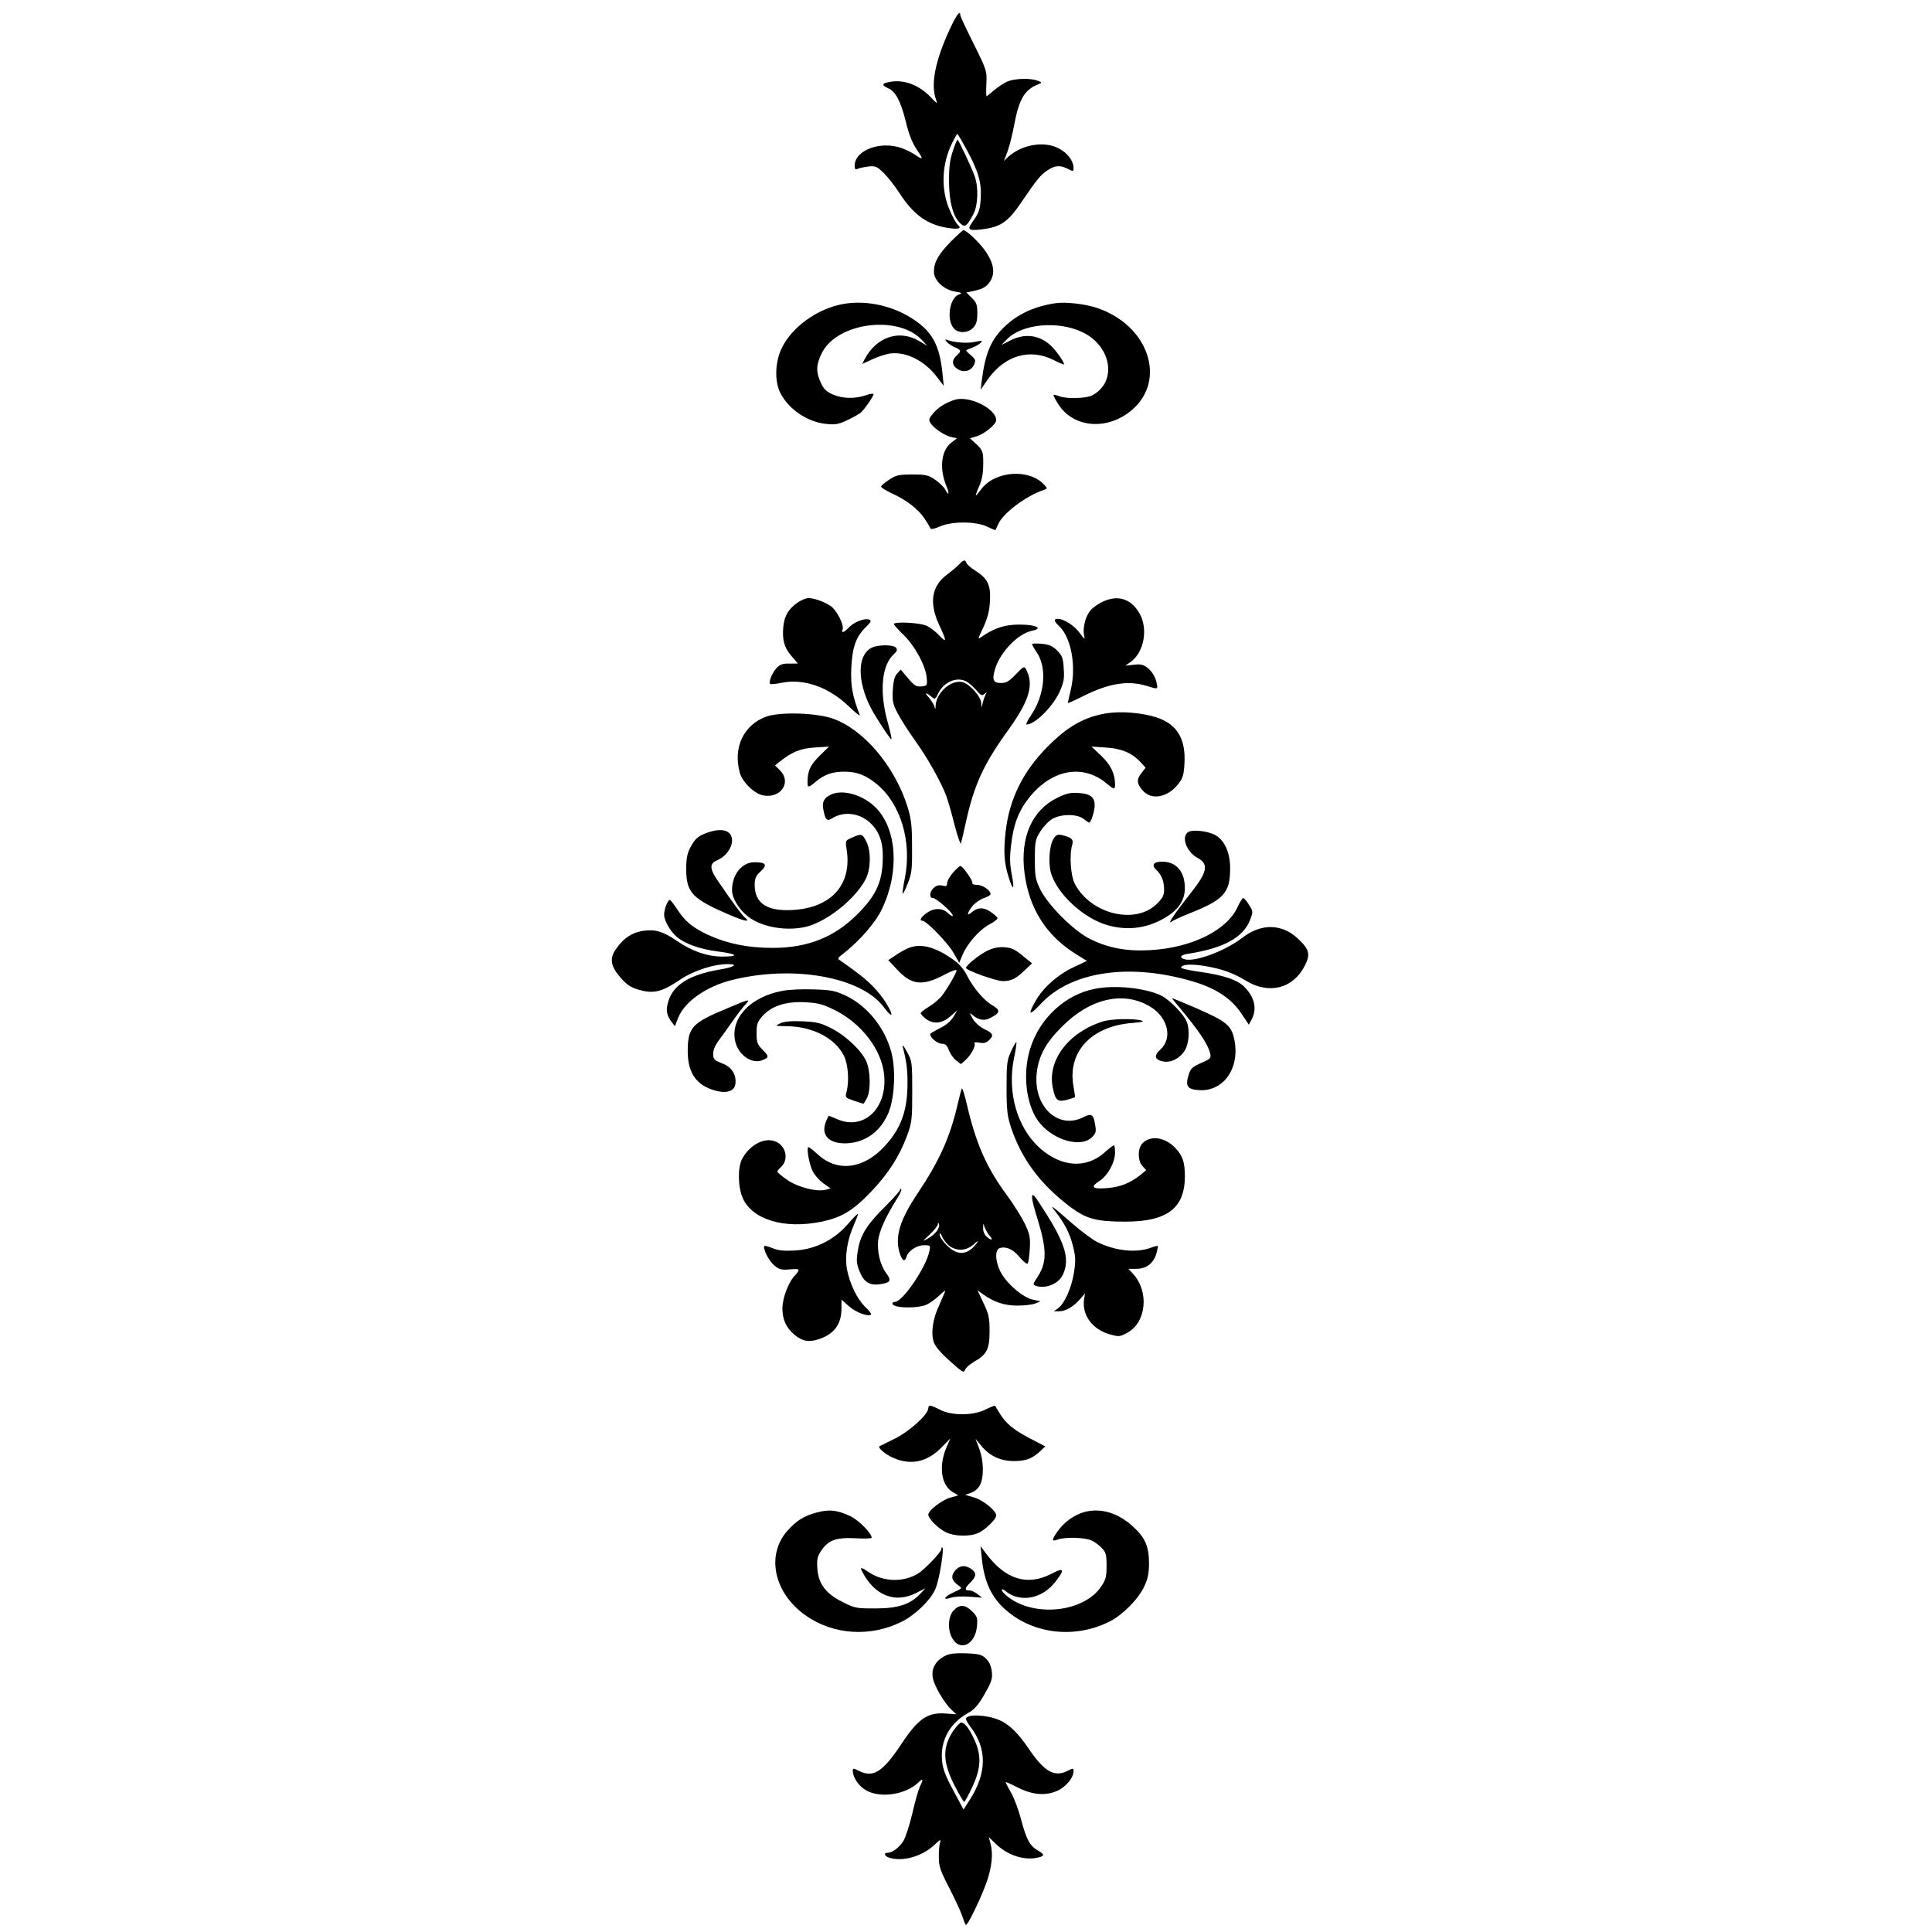 <?xml version="1.0" standalone="no"?>
<!DOCTYPE svg PUBLIC "-//W3C//DTD SVG 20010904//EN"
 "http://www.w3.org/TR/2001/REC-SVG-20010904/DTD/svg10.dtd">
<svg version="1.0" xmlns="http://www.w3.org/2000/svg"
 width="1024pt" height="1024pt" viewBox="0 0 1024 1024"
 preserveAspectRatio="xMidYMid meet">

<g transform="translate(0,1024) scale(0.1,-0.1)"
fill="#000000" stroke="none">
<path d="M5032 10081 c-76 -165 -100 -291 -71 -368 9 -26 7 -25 -29 13 -63 65
-142 94 -216 80 -43 -8 -45 -17 -8 -34 38 -16 66 -69 91 -169 20 -84 38 -126
73 -175 23 -33 16 -35 -22 -8 -16 11 -48 27 -71 35 -112 40 -249 -11 -249 -93
0 -19 4 -23 18 -16 9 4 35 9 57 12 36 3 44 -1 79 -35 21 -21 58 -67 81 -103
76 -118 149 -171 259 -188 58 -9 76 -3 52 17 -7 6 -26 39 -41 74 -49 109 -45
247 12 360 13 26 25 47 27 47 3 0 24 -37 49 -82 63 -117 80 -175 75 -258 -3
-58 -9 -77 -36 -115 -28 -40 -30 -46 -15 -52 9 -4 46 -1 81 5 80 13 120 43
184 138 84 123 102 146 138 170 40 28 69 30 110 9 29 -15 30 -15 30 6 0 34
-30 76 -74 100 -77 44 -198 25 -273 -43 l-22 -21 19 50 c10 28 26 90 35 139
26 140 56 190 130 218 19 8 19 9 -5 18 -37 15 -120 13 -161 -4 -19 -9 -51 -30
-71 -47 -20 -17 -37 -31 -39 -31 -2 0 -3 30 -1 67 3 67 2 71 -67 210 -39 78
-71 146 -71 152 0 31 -21 2 -58 -78z"/>
<path d="M5062 9473 c-27 -72 -32 -103 -32 -194 0 -107 22 -190 61 -224 23
-22 34 -14 68 50 25 47 28 142 7 201 -15 43 -86 194 -91 194 -1 0 -7 -12 -13
-27z"/>
<path d="M5038 8958 c-65 -67 -88 -108 -88 -159 0 -45 52 -94 110 -104 40 -7
42 -9 22 -16 -50 -19 -67 -135 -26 -180 24 -27 75 -25 102 4 17 18 22 36 22
76 0 45 -4 57 -29 82 l-29 29 26 5 c57 12 76 21 96 48 32 44 26 97 -19 163
-33 48 -102 114 -119 114 -3 0 -34 -28 -68 -62z"/>
<path d="M4470 8629 c-137 -24 -275 -123 -328 -237 -35 -74 -37 -176 -5 -237
46 -87 145 -153 244 -162 47 -5 66 -1 110 20 30 14 61 32 70 39 19 16 69 87
69 99 0 4 -19 2 -41 -6 -57 -20 -126 -18 -177 5 -33 15 -47 29 -62 62 -26 58
-25 94 6 157 81 162 404 204 530 69 l29 -31 -46 27 c-106 61 -226 19 -288
-101 l-11 -22 52 24 c29 14 71 27 94 31 84 12 183 -36 250 -124 l36 -47 -7 69
c-15 143 -52 214 -147 279 -109 75 -253 108 -378 86z"/>
<path d="M5595 8633 c-109 -16 -198 -56 -267 -121 -74 -69 -106 -143 -124
-287 l-6 -50 36 52 c89 128 223 169 350 105 31 -16 56 -26 56 -23 0 12 -38 67
-66 95 -61 60 -139 72 -218 32 l-48 -24 27 28 c80 84 272 102 403 39 156 -76
184 -265 50 -335 -32 -16 -135 -19 -174 -4 -15 6 -28 9 -30 7 -2 -2 9 -24 25
-49 82 -129 265 -141 394 -28 182 161 81 448 -189 538 -61 21 -167 33 -219 25z"/>
<path d="M5018 8428 c7 -9 26 -21 42 -28 35 -15 37 -21 10 -45 -27 -24 -25
-51 5 -71 33 -21 72 -11 87 22 11 24 9 29 -16 51 -16 13 -27 25 -25 27 2 1 18
8 36 15 18 7 37 19 43 26 9 11 3 11 -32 3 -40 -9 -109 -4 -147 10 -13 5 -14 3
-3 -10z"/>
<path d="M5060 8121 c-47 -15 -88 -40 -114 -72 -24 -28 -25 -34 -13 -53 19
-28 76 -66 111 -73 l28 -6 -31 -24 c-53 -42 -63 -137 -25 -229 18 -42 13 -55
-6 -19 -7 13 -31 37 -53 52 -36 25 -49 28 -122 28 -72 0 -86 -3 -123 -28 -23
-15 -42 -31 -42 -36 0 -5 25 -21 55 -35 80 -36 141 -84 175 -134 16 -24 30
-48 32 -53 2 -6 24 -1 48 10 62 28 187 29 249 1 24 -11 44 -20 46 -20 1 0 8
14 15 30 24 59 148 152 244 184 18 6 18 7 1 26 -79 88 -262 75 -335 -24 -14
-19 -26 -33 -28 -32 -1 2 6 23 17 47 19 44 24 77 22 153 -1 30 -8 46 -35 71
l-35 32 37 11 c41 13 102 63 102 85 0 61 -144 132 -220 108z"/>
<path d="M5084 7249 c-10 -11 -40 -36 -65 -55 -82 -60 -96 -151 -40 -269 40
-85 39 -95 -3 -51 -18 20 -49 43 -69 51 -35 14 -157 21 -169 9 -3 -3 19 -28
48 -56 62 -59 122 -169 126 -233 3 -38 2 -40 -28 -43 -27 -3 -38 4 -71 43
l-39 46 -19 -21 c-14 -16 -20 -40 -23 -88 -3 -59 0 -74 27 -125 17 -32 58 -96
91 -142 65 -90 139 -222 166 -295 9 -25 29 -94 44 -155 16 -60 31 -103 33 -95
3 8 15 60 27 115 44 198 93 305 229 493 108 151 132 236 89 315 -9 17 -14 15
-54 -27 -35 -37 -50 -46 -78 -46 -42 0 -49 16 -32 74 27 90 122 188 196 203
76 15 -4 39 -104 31 -58 -5 -109 -25 -164 -64 -21 -15 -20 -12 10 51 23 51 32
86 35 139 5 84 -12 120 -77 161 -23 14 -43 32 -47 40 -7 20 -16 19 -39 -6z
m46 -626 c14 -10 36 -30 49 -46 20 -23 26 -26 39 -15 13 11 14 11 7 -1 -4 -8
-12 -28 -16 -45 -7 -31 -7 -31 -8 -4 -1 36 -63 105 -101 113 -60 13 -138 -57
-141 -126 -1 -21 -2 -21 -6 -4 -3 11 -17 33 -31 49 -26 28 -14 28 19 0 13 -12
18 -9 32 21 31 65 107 93 157 58z"/>
<path d="M4230 7048 c-50 -34 -72 -71 -78 -127 -7 -73 4 -113 43 -158 l34 -40
-46 0 c-38 0 -50 -5 -70 -27 -22 -26 -40 -72 -31 -81 3 -3 30 0 61 6 116 24
248 -22 354 -123 36 -35 63 -56 60 -48 -39 101 -49 155 -45 248 5 111 25 168
78 219 27 27 30 33 17 39 -24 9 -81 -13 -107 -41 -26 -28 -42 -33 -34 -11 9
23 -31 101 -62 123 -34 23 -88 43 -119 43 -12 0 -37 -10 -55 -22z"/>
<path d="M5845 7051 c-22 -10 -51 -30 -63 -44 -28 -29 -45 -96 -36 -135 6 -24
3 -22 -24 14 -29 39 -83 74 -116 74 -23 0 -20 -13 8 -39 63 -59 91 -210 62
-334 -9 -38 -16 -70 -16 -73 0 -2 36 14 80 36 136 68 237 85 336 55 65 -20 63
-21 52 25 -6 24 -23 51 -41 66 -26 22 -38 25 -76 21 l-46 -5 28 20 c71 51 93
175 47 256 -44 78 -114 101 -195 63z"/>
<path d="M5470 6826 c0 -4 12 -25 27 -47 53 -81 40 -222 -31 -328 -19 -28 -30
-51 -25 -51 44 0 138 93 175 173 22 49 26 69 22 123 -3 56 -8 69 -35 96 -24
24 -42 32 -82 36 -28 2 -51 2 -51 -2z"/>
<path d="M4620 6807 c-76 -38 -78 -175 -5 -318 27 -52 106 -172 110 -167 2 2
-7 44 -21 93 -44 161 -31 301 35 359 16 15 18 22 10 33 -14 17 -95 17 -129 0z"/>
<path d="M5869 6460 c-121 -19 -210 -69 -319 -180 -128 -129 -201 -277 -220
-449 -12 -108 -8 -166 17 -243 23 -73 31 -65 16 15 -11 55 -12 92 -4 157 12
108 39 181 94 250 120 153 287 183 413 77 39 -33 44 -33 44 -4 0 56 -23 103
-73 151 l-52 49 75 -5 c84 -5 138 -28 184 -76 l28 -31 -21 -27 c-28 -35 -27
-56 5 -93 46 -55 135 -38 191 36 23 30 28 48 31 109 7 131 -42 209 -153 243
-77 24 -182 32 -256 21z"/>
<path d="M4062 6442 c-120 -43 -178 -164 -141 -297 14 -51 77 -112 124 -121
94 -17 152 70 89 133 l-26 26 23 19 c69 54 111 71 187 76 l76 5 -50 -49 c-49
-48 -64 -80 -64 -140 0 -30 5 -30 44 3 45 38 88 53 151 53 66 0 113 -18 171
-65 128 -105 188 -305 150 -499 -9 -44 -14 -81 -12 -83 2 -3 15 22 27 54 21
51 24 75 23 193 0 112 -4 148 -23 210 -66 216 -231 412 -396 471 -88 31 -279
37 -353 11z"/>
<path d="M4401 6027 c-34 -17 -45 -39 -37 -78 10 -55 19 -64 47 -46 65 41 153
27 210 -33 46 -49 63 -108 57 -207 -6 -106 -41 -176 -133 -268 -122 -122 -263
-179 -450 -179 -130 0 -239 22 -340 68 -85 40 -124 72 -166 137 -18 27 -35 49
-39 49 -11 0 -30 -49 -30 -78 0 -30 31 -85 63 -114 45 -40 126 -69 222 -81
104 -13 116 -27 24 -27 -79 0 -162 28 -241 83 -75 51 -116 63 -182 53 -56 -9
-102 -39 -139 -93 -38 -53 -32 -93 24 -157 31 -35 53 -50 95 -62 77 -22 121
-12 210 48 75 52 184 88 262 88 58 0 34 -16 -45 -29 -158 -27 -245 -81 -271
-169 -14 -46 -9 -74 18 -109 l17 -22 17 43 c32 85 148 167 283 201 325 82 688
18 808 -144 36 -49 52 -53 29 -8 -36 69 -91 132 -167 188 -43 33 -86 63 -95
69 -15 8 -12 13 18 36 86 67 171 164 205 237 94 197 79 424 -34 537 -69 69
-178 99 -240 67z"/>
<path d="M5605 6012 c-135 -65 -199 -210 -175 -398 24 -189 115 -333 273 -431
l58 -36 -70 -33 c-82 -38 -162 -108 -202 -179 -44 -77 -35 -82 27 -16 163 176
483 220 823 114 111 -35 189 -88 240 -164 l40 -60 16 30 c28 55 15 114 -38
169 -38 39 -113 64 -244 82 -51 7 -93 17 -93 21 0 17 49 21 119 10 94 -15 154
-36 223 -78 123 -76 252 -43 314 79 31 61 24 87 -40 146 -84 77 -193 78 -291
2 -92 -71 -254 -131 -307 -114 -30 9 -21 23 20 29 187 29 292 86 328 180 16
43 16 45 -6 79 -12 20 -26 36 -30 36 -5 0 -18 -20 -29 -44 -55 -126 -244 -220
-466 -232 -121 -7 -220 11 -315 58 -87 42 -224 179 -266 263 -26 54 -29 70
-29 161 0 94 2 104 30 149 17 26 46 56 65 66 48 26 129 25 163 -1 14 -11 27
-20 30 -20 9 0 28 58 29 89 1 45 -22 64 -84 68 -43 3 -64 -1 -113 -25z"/>
<path d="M3747 5826 c-49 -18 -64 -32 -89 -80 -16 -30 -21 -60 -21 -111 0
-128 31 -160 244 -250 75 -31 98 -33 64 -5 -14 12 -66 82 -142 194 -42 61 -43
89 -3 106 45 18 80 65 80 105 0 54 -52 70 -133 41z"/>
<path d="M6298 5830 c-39 -24 -10 -105 49 -137 60 -32 53 -74 -31 -180 -93
-118 -134 -180 -105 -157 8 6 46 24 84 39 193 76 225 111 225 244 0 81 -29
146 -77 174 -38 22 -122 32 -145 17z"/>
<path d="M4517 5801 c-37 -16 -37 -16 -30 -61 32 -196 -90 -322 -312 -324
-118 -1 -175 43 -175 134 0 34 6 48 32 72 37 34 28 48 -33 48 -67 0 -119 -65
-119 -148 0 -42 36 -102 85 -140 81 -64 241 -84 345 -42 111 44 235 153 280
244 26 54 27 147 2 195 -21 42 -26 44 -75 22z"/>
<path d="M5585 5796 c-23 -35 -30 -126 -15 -182 32 -112 176 -245 305 -279 95
-26 186 -17 273 26 91 46 132 100 132 172 0 86 -44 138 -116 140 -49 1 -64
-17 -35 -44 28 -26 41 -60 41 -106 0 -28 -8 -44 -38 -73 -113 -113 -350 -56
-435 105 -22 42 -30 152 -14 207 8 29 -2 39 -55 52 -22 5 -31 1 -43 -18z"/>
<path d="M5051 5615 c-17 -20 -31 -45 -31 -56 0 -16 -5 -18 -25 -13 -18 4 -32
1 -45 -11 -24 -21 -26 -55 -5 -55 18 0 105 -77 105 -93 0 -6 -11 0 -25 13 -31
29 -74 29 -115 0 -29 -21 -39 -40 -21 -40 21 0 135 -118 164 -169 l31 -54 18
43 c26 61 90 133 143 161 25 13 44 28 42 34 -2 5 -19 20 -38 33 -36 25 -70 23
-101 -5 -27 -24 -21 1 7 36 14 16 41 35 60 41 19 6 35 16 35 21 0 20 -42 49
-71 49 -16 0 -28 4 -25 8 6 10 -51 92 -64 92 -4 0 -22 -16 -39 -35z"/>
<path d="M4820 5217 c-19 -7 -52 -25 -73 -40 l-39 -26 47 -50 c77 -83 135 -89
253 -26 34 18 62 28 62 22 0 -13 -45 -92 -78 -135 -14 -18 -45 -44 -69 -58
-23 -14 -43 -30 -43 -34 0 -5 12 -18 26 -29 40 -31 86 -27 131 12 l37 32 -21
-35 c-13 -22 -39 -44 -72 -60 -28 -14 -51 -28 -51 -31 0 -19 39 -51 62 -51 19
0 28 -8 37 -34 7 -18 24 -43 38 -54 l26 -20 25 22 c30 28 55 75 47 88 -4 6 6
7 25 4 22 -5 36 -2 50 11 29 26 25 38 -22 60 -25 12 -50 35 -62 55 -19 34 -19
35 0 19 31 -26 61 -31 92 -15 55 29 57 41 10 69 -45 26 -102 94 -136 163 -11
22 -36 52 -54 66 -101 76 -181 100 -248 75z"/>
<path d="M5220 5194 c-45 -26 -100 -72 -100 -84 0 -13 159 -70 195 -70 45 0
69 12 117 58 l38 36 -37 30 c-55 47 -74 55 -123 56 -30 0 -60 -9 -90 -26z"/>
<path d="M5803 4999 c-157 -30 -294 -157 -343 -318 -43 -138 -20 -311 54 -397
77 -90 215 -127 272 -73 22 21 25 30 19 64 -9 59 -19 66 -62 44 -135 -69 -268
57 -248 235 10 89 48 160 135 246 152 152 331 190 472 101 89 -57 113 -165 49
-223 -37 -33 -32 -55 14 -64 42 -8 90 17 115 59 22 35 27 109 10 151 -14 38
-89 115 -133 138 -82 41 -246 59 -354 37z"/>
<path d="M4151 4989 c-169 -30 -276 -139 -256 -260 13 -77 88 -132 146 -108
36 14 36 20 -1 57 -26 27 -30 38 -30 86 0 47 4 60 31 90 47 54 124 79 226 74
69 -4 93 -10 156 -41 142 -70 250 -210 263 -343 18 -177 -106 -296 -246 -237
l-48 20 -11 -24 c-34 -74 6 -123 98 -123 105 1 191 63 232 167 31 80 37 224
14 313 -34 132 -128 249 -243 303 -55 26 -76 30 -170 33 -59 2 -131 -1 -161
-7z"/>
<path d="M6249 4903 c104 -124 154 -198 165 -246 6 -25 3 -29 -48 -51 -48 -22
-56 -29 -67 -66 -17 -58 -5 -74 57 -78 133 -8 221 124 184 278 -16 67 -45 89
-201 157 -68 29 -125 53 -127 53 -2 0 15 -21 37 -47z"/>
<path d="M3855 4896 c-188 -78 -209 -101 -210 -226 0 -118 46 -183 148 -211
61 -16 101 -2 105 38 5 50 -21 89 -73 108 -40 16 -45 21 -45 50 0 20 11 46 30
71 16 21 48 66 71 99 23 33 53 72 67 88 33 35 28 34 -93 -17z"/>
<path d="M5845 4826 c-183 -58 -295 -207 -265 -352 14 -67 25 -76 76 -63 21 6
40 12 41 13 2 2 -2 27 -7 57 -34 182 93 320 310 337 54 4 68 8 50 13 -41 12
-162 9 -205 -5z"/>
<path d="M4135 4816 c-29 -14 -29 -14 36 -15 136 -2 253 -62 301 -155 23 -44
30 -134 15 -192 -8 -31 -7 -32 39 -48 26 -9 49 -16 51 -16 1 0 9 13 18 30 21
41 19 145 -4 196 -26 58 -113 139 -189 176 -54 27 -78 32 -151 35 -60 2 -95
-1 -116 -11z"/>
<path d="M5359 4668 c-22 -48 -24 -67 -24 -193 0 -119 4 -150 23 -209 57 -171
157 -304 316 -424 85 -63 138 -77 291 -77 220 0 314 71 315 237 0 80 -11 112
-52 155 -55 57 -133 67 -174 22 -25 -28 -24 -91 1 -119 l20 -22 -30 -25 c-54
-43 -105 -64 -174 -70 -82 -7 -95 5 -43 38 44 29 82 98 82 151 0 21 -3 38 -6
38 -3 0 -26 -17 -50 -39 -99 -87 -230 -77 -344 25 -119 108 -172 293 -136 474
10 45 15 84 13 86 -2 3 -15 -19 -28 -48z"/>
<path d="M4784 4695 c21 -82 26 -121 26 -195 0 -147 -35 -244 -124 -338 -111
-119 -249 -135 -351 -41 -23 21 -46 39 -50 39 -12 0 3 -88 22 -127 9 -19 34
-48 56 -64 l39 -28 -26 -7 c-48 -12 -147 13 -203 52 -29 20 -53 40 -53 44 0 4
9 15 19 24 43 39 28 113 -29 136 -58 24 -137 -18 -177 -93 -24 -46 -22 -149 4
-208 51 -113 218 -164 413 -125 110 22 171 59 271 164 89 94 148 187 187 294
25 68 27 85 27 233 0 156 -1 161 -28 210 -15 28 -25 41 -23 30z"/>
<path d="M5097 4470 c-3 -8 -13 -49 -23 -90 -38 -165 -96 -294 -207 -460 -100
-148 -127 -240 -96 -329 13 -36 25 -40 34 -11 10 31 54 60 93 60 33 0 34 -1
28 -31 -16 -84 -142 -269 -182 -269 -8 0 -14 -4 -14 -9 0 -25 136 -28 183 -5
18 9 47 30 65 47 17 17 32 28 32 25 0 -3 -14 -35 -30 -71 -36 -76 -47 -150
-31 -200 8 -23 37 -58 86 -101 65 -59 74 -64 80 -47 3 11 25 30 47 43 68 38
83 67 83 161 0 72 -4 91 -32 150 l-32 68 29 -21 c58 -41 113 -60 182 -60 37 0
79 5 95 11 l28 12 -42 9 c-53 11 -143 90 -172 151 -27 56 -28 113 -2 122 34
10 70 -6 105 -48 19 -23 38 -38 43 -34 4 5 9 39 11 77 4 61 0 77 -25 132 -17
35 -60 104 -96 153 -107 144 -165 275 -212 480 -13 55 -25 93 -28 85z m-130
-753 c-8 -12 -30 -31 -48 -41 -33 -18 -33 -18 9 21 23 22 42 46 43 54 0 11 2
11 6 1 3 -7 -2 -23 -10 -35z m280 -29 c20 -23 6 -24 -19 -1 -10 9 -18 28 -17
42 l0 26 10 -25 c6 -13 17 -33 26 -42z m-212 -54 c42 -27 89 -23 127 12 18 16
26 20 18 9 -48 -68 -104 -74 -161 -16 -22 21 -39 47 -39 57 1 13 5 8 15 -13 7
-17 26 -39 40 -49z"/>
<path d="M4770 3933 c0 -5 -32 -41 -70 -79 -101 -99 -139 -157 -152 -236 -10
-57 -9 -72 6 -112 23 -60 53 -80 107 -73 59 8 66 19 36 59 -32 42 -50 119 -42
178 7 49 41 123 94 208 19 29 31 55 28 59 -4 3 -7 2 -7 -4z"/>
<path d="M5470 3892 c0 -11 13 -63 30 -116 50 -164 49 -230 -4 -309 -20 -30
-22 -36 -9 -41 51 -20 123 8 146 57 37 78 16 158 -84 318 -68 108 -79 121 -79
91z"/>
<path d="M5593 3820 c51 -66 77 -117 94 -184 14 -57 15 -79 5 -142 -13 -82
-50 -164 -84 -188 l-22 -16 29 0 c34 0 77 26 112 67 l24 28 -5 -31 c-13 -82
43 -160 135 -186 51 -14 54 -14 97 10 99 56 113 219 26 312 l-23 25 44 0 c53
1 90 30 105 84 5 19 8 36 7 37 -2 2 -21 -3 -42 -11 -77 -27 -190 -14 -283 34
-23 12 -80 54 -125 93 -118 103 -126 108 -94 68z"/>
<path d="M4492 3750 c-73 -83 -172 -132 -280 -138 -57 -3 -87 0 -116 12 -22 9
-41 14 -44 12 -11 -11 22 -78 51 -102 27 -23 38 -26 84 -22 55 5 57 1 22 -37
-32 -36 -62 -117 -62 -170 0 -59 20 -102 63 -139 42 -34 73 -41 123 -26 86 26
127 79 127 165 l0 47 39 -35 c37 -33 104 -58 118 -44 3 3 -11 21 -31 40 -43
41 -82 122 -97 200 -12 69 1 154 37 235 13 30 23 56 21 58 -2 2 -27 -23 -55
-56z"/>
<path d="M4920 2776 c0 -33 -100 -123 -177 -161 -43 -21 -80 -40 -82 -41 -8
-7 24 -36 59 -54 96 -49 188 -34 266 44 l51 52 -19 -44 c-44 -99 -31 -203 31
-240 l30 -18 -43 -12 c-42 -11 -116 -68 -116 -90 0 -20 52 -73 91 -92 45 -23
125 -26 172 -6 37 15 97 73 97 94 0 25 -69 81 -117 95 l-47 14 31 11 c18 6 38
23 47 41 22 42 20 130 -4 193 l-20 52 31 -37 c45 -55 102 -81 174 -81 65 1 94
12 138 52 l27 26 -81 42 c-88 46 -129 80 -161 134 -12 19 -23 37 -24 39 -2 2
-25 -7 -51 -20 -66 -33 -179 -33 -241 -1 -50 26 -62 27 -62 8z"/>
<path d="M4331 2224 c-69 -18 -111 -44 -159 -99 -112 -128 -70 -327 95 -445
148 -106 347 -119 515 -34 71 36 152 115 176 173 20 45 47 209 37 219 -3 3 -5
0 -5 -7 0 -16 -86 -107 -124 -131 -77 -47 -181 -45 -258 5 -46 31 -52 31 -37
3 65 -125 173 -167 283 -112 l51 26 -29 -31 c-53 -55 -117 -76 -237 -76 -101
0 -109 1 -175 35 -89 45 -126 96 -132 177 -3 48 0 64 20 93 38 57 78 72 181
67 48 -3 87 -1 87 2 0 25 -68 93 -113 115 -70 33 -111 37 -176 20z"/>
<path d="M5747 2226 c-54 -15 -111 -56 -144 -106 -30 -43 -29 -52 3 -40 37 14
140 12 177 -4 18 -7 43 -26 57 -41 22 -23 25 -36 25 -94 0 -57 -4 -74 -28
-109 -90 -136 -350 -166 -493 -57 -19 14 -34 31 -34 37 0 7 7 5 18 -4 78 -65
197 -43 267 50 51 66 45 76 -23 40 -128 -65 -242 -30 -345 107 l-30 40 7 -66
c12 -122 52 -208 128 -273 148 -129 368 -152 550 -60 68 34 153 120 183 186
19 41 25 69 25 123 0 88 -21 136 -84 193 -80 74 -171 101 -259 78z"/>
<path d="M5061 1914 c-23 -29 -17 -52 20 -78 20 -14 19 -15 -25 -35 -52 -23
-64 -46 -15 -29 17 6 60 8 97 5 l67 -5 -24 19 c-13 10 -31 19 -40 19 -30 0
-30 10 0 40 35 34 36 54 7 74 -33 23 -64 19 -87 -10z"/>
<path d="M5055 1705 c-29 -29 -34 -98 -10 -144 40 -77 123 -41 133 58 4 46 2
53 -26 81 -37 36 -65 38 -97 5z"/>
<path d="M5014 1466 c-50 -23 -77 -64 -71 -112 4 -42 60 -139 102 -178 l24
-22 -58 4 c-94 7 -145 -28 -231 -158 -102 -154 -152 -185 -230 -145 -27 14
-30 14 -30 -1 0 -35 32 -82 72 -104 76 -42 207 -22 275 42 26 25 29 19 9 -20
-7 -15 -26 -79 -40 -142 -15 -62 -36 -128 -47 -146 -21 -35 -59 -64 -84 -64
-23 0 -18 -18 8 -26 71 -23 174 6 240 68 29 28 36 31 30 15 -4 -12 -8 -48 -7
-80 0 -50 8 -72 56 -165 30 -59 61 -125 68 -147 7 -22 15 -43 19 -47 8 -9 84
149 112 231 26 74 33 148 20 195 l-10 39 37 -36 c64 -62 155 -91 230 -71 29 8
28 16 -7 36 -42 24 -61 58 -88 161 -13 50 -37 115 -53 144 -17 29 -30 55 -30
57 0 3 27 -9 60 -26 79 -41 150 -48 213 -20 47 21 87 69 87 105 0 16 -2 16
-30 2 -71 -37 -125 -6 -210 120 -54 80 -104 128 -155 149 -70 29 -175 32 -175
5 0 -6 11 -25 24 -42 89 -116 87 -245 -5 -388 l-32 -50 -54 101 c-43 79 -56
115 -60 159 -10 107 42 200 142 254 30 17 51 41 83 97 37 65 43 81 39 119 -3
29 -13 52 -30 69 -22 22 -36 26 -104 29 -53 2 -88 -1 -109 -11z"/>
<path d="M5051 1064 c-57 -87 -55 -165 10 -291 23 -45 46 -83 49 -83 4 0 23
35 43 78 47 99 50 169 11 252 -28 61 -51 90 -70 90 -6 0 -26 -21 -43 -46z"/>
</g>
</svg>
